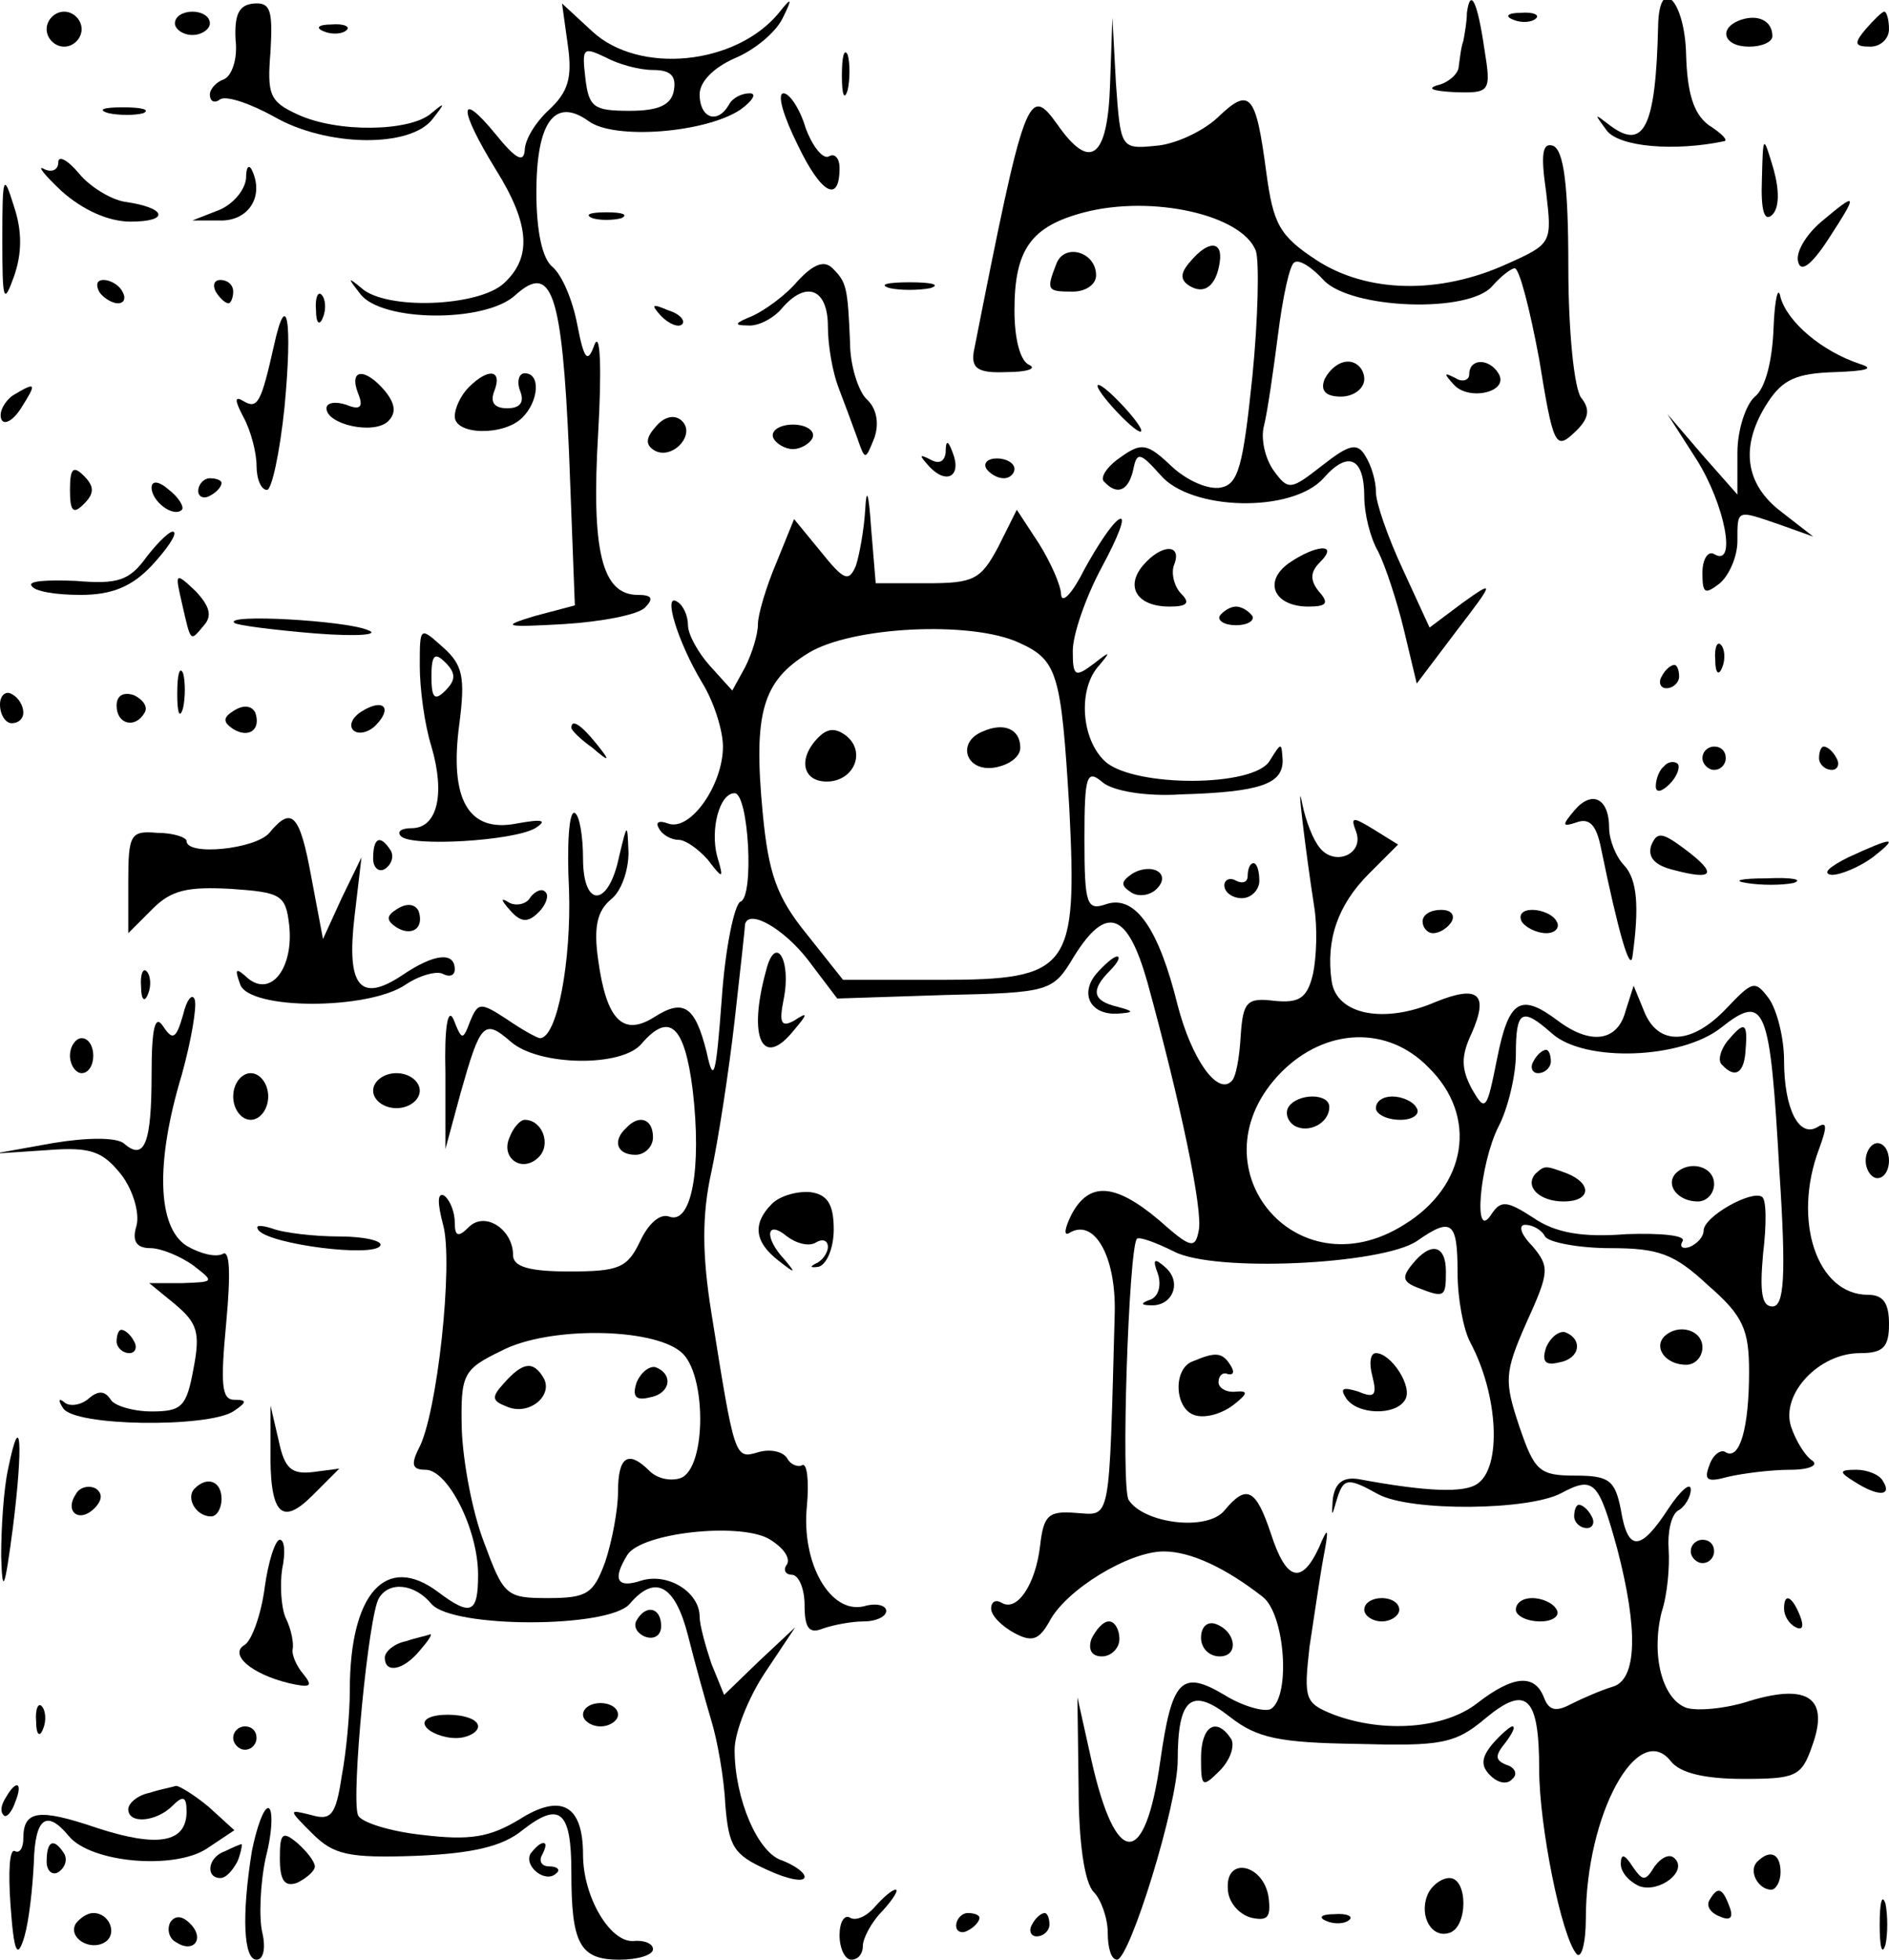 <?xml version="1.0" standalone="no"?>
<!DOCTYPE svg PUBLIC "-//W3C//DTD SVG 20010904//EN"
 "http://www.w3.org/TR/2001/REC-SVG-20010904/DTD/svg10.dtd">
<svg version="1.0" xmlns="http://www.w3.org/2000/svg"
 width="162pt" height="168pt" viewBox="0 0 162 168"
 preserveAspectRatio="xMidYMid meet">

<g transform="translate(0,168) scale(0.1,-0.1)"
fill="#000000" stroke="none">
<path d="M202 1646 c2 -16 -3 -31 -10 -34 -6 -2 -12 -8 -12 -13 0 -6 4 -8 9
-4 6 3 26 -4 46 -15 45 -26 117 -27 136 -2 11 14 11 15 -1 5 -18 -16 -81 -17
-115 -1 -24 11 -26 17 -23 54 2 35 0 42 -14 41 -13 -1 -17 -9 -16 -31z"/>
<path d="M487 1641 c4 -28 0 -40 -16 -55 -12 -11 -21 -26 -21 -35 -1 -11 -8
-7 -25 14 -32 39 -32 22 0 -30 30 -48 31 -76 7 -98 -22 -20 -101 -23 -122 -4
-12 10 -12 9 -1 -5 18 -24 107 -25 133 -1 31 28 40 3 46 -135 l5 -131 -34 -9
c-30 -9 -27 -10 25 -7 32 2 63 8 69 14 8 8 6 11 -6 11 -31 0 -40 38 -34 139 3
53 2 87 -3 76 -6 -17 -9 -14 -15 17 -4 21 -13 42 -21 49 -9 7 -14 31 -14 64 0
61 16 82 45 61 22 -16 100 -10 130 10 11 8 14 14 8 14 -7 0 -15 -4 -18 -10
-10 -17 -25 -11 -25 9 0 11 12 23 30 31 17 7 35 22 41 34 9 18 8 19 -3 5 -37
-45 -120 -53 -160 -16 l-26 24 5 -36z m73 -21 c15 0 20 -5 18 -17 -2 -13 -13
-18 -38 -18 -31 0 -35 3 -38 28 -3 26 -2 27 17 18 11 -6 29 -11 41 -11z"/>
<path d="M1258 1669 c0 -8 -2 -18 -3 -24 -2 -5 -3 -15 -4 -22 0 -6 -9 -14 -18
-16 -10 -3 -4 -5 14 -6 31 -1 32 0 26 37 -6 41 -12 53 -15 31z"/>
<path d="M1422 1658 c-2 -87 -12 -108 -42 -85 -13 10 -13 10 -2 -5 11 -14 58
-18 101 -9 3 1 -3 7 -14 14 -13 10 -18 28 -19 60 -1 47 -23 69 -24 25z"/>
<path d="M40 1655 c0 -8 7 -15 15 -15 8 0 15 7 15 15 0 8 -7 15 -15 15 -8 0
-15 -7 -15 -15z"/>
<path d="M150 1660 c0 -5 7 -10 15 -10 8 0 15 5 15 10 0 6 -7 10 -15 10 -8 0
-15 -4 -15 -10z"/>
<path d="M1298 1663 c7 -3 16 -2 19 1 4 3 -2 6 -13 5 -11 0 -14 -3 -6 -6z"/>
<path d="M1493 1663 c-20 -7 -15 -23 7 -23 11 0 20 4 20 9 0 13 -12 19 -27 14z"/>
<path d="M1600 1655 c-10 -12 -10 -15 4 -15 9 0 16 7 16 15 0 8 -2 15 -4 15
-2 0 -9 -7 -16 -15z"/>
<path d="M278 1653 c7 -3 16 -2 19 1 4 3 -2 6 -13 5 -11 0 -14 -3 -6 -6z"/>
<path d="M952 1608 c-2 -64 -17 -75 -45 -35 -25 35 -28 28 -72 -195 -2 -14 4
-18 28 -17 18 0 26 3 20 6 -8 3 -13 22 -13 47 0 52 14 72 60 84 58 15 135 -2
147 -33 3 -9 2 -58 -3 -108 -8 -77 -12 -92 -27 -95 -11 -2 -29 6 -42 18 -21
20 -26 21 -44 8 -12 -8 -18 -18 -14 -21 11 -12 21 -8 25 11 3 15 6 14 23 -5
26 -31 113 -33 140 -3 21 24 35 18 35 -16 0 -14 5 -35 12 -47 6 -12 16 -42 22
-67 l11 -46 34 45 c33 43 33 44 5 24 l-28 -21 -23 50 c-13 28 -23 57 -23 66 0
10 -4 23 -9 31 -7 12 -14 10 -37 -8 -27 -21 -29 -22 -42 -4 -7 10 -11 27 -8
38 3 12 8 47 12 78 4 32 10 60 14 62 4 3 15 -4 25 -15 23 -25 125 -29 145 -5
7 8 16 15 19 15 4 0 13 -35 21 -78 12 -74 14 -78 30 -63 13 12 14 20 6 30 -6
8 -11 57 -11 112 0 71 -4 100 -13 104 -9 3 -11 -6 -6 -40 5 -43 5 -44 -33 -61
-59 -27 -121 -25 -164 3 -32 21 -37 31 -43 75 -9 68 -14 74 -42 47 -13 -12
-37 -23 -53 -24 -30 -3 -30 -2 -34 54 l-3 56 -2 -57z"/>
<path d="M722 1615 c0 -16 2 -22 5 -12 2 9 2 23 0 30 -3 6 -5 -1 -5 -18z"/>
<path d="M684 1556 c20 -42 36 -51 36 -20 0 8 -4 13 -9 10 -5 -3 -14 8 -20 24
-5 17 -14 30 -19 30 -6 0 0 -20 12 -44z"/>
<path d="M93 1583 c9 -2 23 -2 30 0 6 3 -1 5 -18 5 -16 0 -22 -2 -12 -5z"/>
<path d="M1511 1526 c-1 -26 2 -37 9 -30 6 6 6 21 1 39 -9 30 -9 30 -10 -9z"/>
<path d="M50 1541 c0 -7 -6 -9 -12 -6 -7 4 0 -5 15 -19 18 -16 40 -26 59 -26
34 0 31 12 -5 17 -12 2 -30 13 -39 24 -10 12 -18 16 -18 10z"/>
<path d="M211 1527 c-1 -10 -11 -22 -23 -27 l-23 -9 23 0 c24 -1 38 19 29 41
-3 8 -6 6 -6 -5z"/>
<path d="M2 1475 c0 -53 1 -57 10 -32 7 20 7 39 0 60 -9 29 -10 27 -10 -28z"/>
<path d="M1562 1490 c-13 -11 -22 -26 -20 -34 2 -10 11 -4 26 19 26 40 25 41
-6 15z"/>
<path d="M508 1493 c6 -2 18 -2 25 0 6 3 1 5 -13 5 -14 0 -19 -2 -12 -5z"/>
<path d="M906 1454 c-9 -23 -8 -24 14 -24 11 0 20 6 20 14 0 20 -27 28 -34 10z"/>
<path d="M1021 1456 c-9 -10 -9 -16 -1 -21 13 -8 23 0 26 20 3 19 -10 19 -25
1z"/>
<path d="M684 1439 c-10 -12 -28 -25 -39 -30 -15 -6 -16 -8 -4 -8 9 -1 22 6
29 14 21 25 40 18 40 -15 0 -16 4 -39 9 -52 5 -13 12 -32 16 -43 7 -20 7 -20
15 0 4 12 2 25 -7 33 -7 7 -14 29 -14 48 -2 48 -3 52 -15 64 -7 7 -16 4 -30
-11z"/>
<path d="M85 1430 c3 -5 11 -10 16 -10 6 0 7 5 4 10 -3 6 -11 10 -16 10 -6 0
-7 -4 -4 -10z"/>
<path d="M185 1430 c3 -5 8 -10 11 -10 2 0 4 5 4 10 0 6 -5 10 -11 10 -5 0 -7
-4 -4 -10z"/>
<path d="M763 1433 c9 -2 25 -2 35 0 9 3 1 5 -18 5 -19 0 -27 -2 -17 -5z"/>
<path d="M1521 1399 c-1 -28 -7 -52 -16 -59 -8 -7 -15 -29 -15 -48 l0 -36 -30
34 -30 35 25 -39 c24 -38 35 -93 15 -81 -5 3 -10 -4 -10 -16 0 -18 2 -19 15
-9 8 7 15 23 15 36 0 28 -1 27 37 14 l28 -10 -27 21 c-32 24 -36 57 -12 94 13
20 25 25 58 26 27 1 34 3 21 7 -33 11 -62 36 -68 57 -2 11 -5 -1 -6 -26z"/>
<path d="M271 1414 c0 -11 3 -14 6 -6 3 7 2 16 -1 19 -3 4 -6 -2 -5 -13z"/>
<path d="M567 1409 c7 -7 15 -10 18 -7 3 3 -2 9 -12 12 -14 6 -15 5 -6 -5z"/>
<path d="M235 1384 c-11 -49 -14 -55 -26 -48 -8 5 -8 1 0 -14 6 -11 11 -30 11
-41 0 -12 4 -21 9 -21 4 0 11 32 15 71 7 74 2 103 -9 53z"/>
<path d="M1136 1355 c-4 -10 1 -15 14 -15 11 0 20 7 20 15 0 8 -6 15 -14 15
-8 0 -16 -7 -20 -15z"/>
<path d="M1260 1359 c0 -5 -6 -7 -12 -3 -10 5 -10 4 -1 -6 13 -14 48 -6 38 10
-8 13 -25 13 -25 -1z"/>
<path d="M307 1343 c5 -12 2 -15 -10 -10 -9 3 -17 2 -17 -3 0 -14 41 -23 53
-11 7 7 6 15 -3 26 -17 20 -31 19 -23 -2z"/>
<path d="M402 1348 c-7 -7 -12 -18 -12 -25 0 -16 42 -17 58 -1 14 14 16 38 2
38 -5 0 -7 -7 -4 -15 4 -10 0 -15 -11 -15 -11 0 -15 5 -11 15 7 18 -5 20 -22
3z"/>
<path d="M11 1341 c-7 -5 -12 -14 -10 -20 2 -6 10 -2 17 9 14 22 13 23 -7 11z"/>
<path d="M955 1330 c10 -11 20 -20 23 -20 3 0 -3 9 -13 20 -10 11 -20 20 -23
20 -3 0 3 -9 13 -20z"/>
<path d="M563 1315 c-9 -10 -10 -16 -2 -21 15 -9 36 13 24 25 -6 6 -15 4 -22
-4z"/>
<path d="M663 1305 c2 -5 10 -10 17 -10 7 0 15 5 17 10 2 6 -6 11 -17 11 -11
0 -19 -5 -17 -11z"/>
<path d="M811 1292 c-1 -8 -6 -10 -13 -6 -10 5 -10 4 -1 -6 15 -16 28 -8 20
12 -4 11 -6 11 -6 0z"/>
<path d="M846 1278 c3 -4 9 -8 15 -8 5 0 9 4 9 8 0 5 -7 9 -15 9 -8 0 -12 -4
-9 -9z"/>
<path d="M60 1260 c0 -19 3 -21 12 -12 9 9 9 15 0 24 -9 9 -12 7 -12 -12z"/>
<path d="M130 1262 c0 -12 19 -26 26 -19 2 2 -2 10 -11 17 -9 8 -15 8 -15 2z"/>
<path d="M170 1259 c0 -5 5 -7 10 -4 6 3 10 8 10 11 0 2 -4 4 -10 4 -5 0 -10
-5 -10 -11z"/>
<path d="M742 1243 c-1 -17 -5 -39 -8 -48 -6 -14 -10 -13 -30 12 l-23 28 -15
-37 c-9 -21 -16 -45 -16 -53 0 -9 -5 -25 -11 -37 l-11 -20 -19 21 c-10 11 -19
27 -19 35 0 8 -4 17 -9 20 -13 9 0 -34 21 -69 10 -16 18 -41 18 -55 0 -33 -28
-73 -47 -66 -8 3 -11 1 -8 -4 3 -6 11 -10 17 -10 6 0 17 -8 25 -17 13 -17 14
-17 8 3 -6 23 2 54 15 54 12 0 17 -89 5 -93 -5 -2 -13 -39 -16 -83 -5 -67 -7
-74 -13 -46 -10 40 -20 46 -45 30 -27 -17 -41 -2 -48 49 -4 28 -1 42 11 52 9
7 15 25 15 40 -1 26 -1 26 -8 -3 -9 -44 -31 -45 -31 -2 0 19 -3 37 -7 39 -5 3
-7 -27 -5 -66 2 -60 -10 -127 -25 -127 -2 0 -15 7 -28 16 -23 15 -25 15 -32
-2 -6 -16 -7 -16 -14 2 -5 11 -8 -7 -7 -46 l0 -65 13 48 c17 60 20 64 43 44
24 -21 95 -22 112 -2 24 28 37 16 44 -39 8 -68 -1 -116 -20 -109 -8 3 -18 -6
-25 -21 -11 -23 -18 -26 -61 -26 -34 0 -48 4 -48 14 0 22 -24 38 -38 24 -9 -9
-12 -8 -12 4 0 9 -4 19 -9 23 -6 3 -6 -6 -1 -25 9 -32 -5 -163 -21 -192 -7
-14 -5 -18 6 -18 19 0 45 -51 45 -90 0 -33 -6 -36 -34 -15 -45 34 -76 -1 -76
-84 0 -20 -3 -53 -7 -74 -5 -33 -9 -38 -26 -33 -20 5 -20 5 1 -16 18 -18 31
-21 88 -19 49 2 75 8 92 22 32 25 42 17 42 -36 0 -61 7 -75 41 -75 16 0 29 4
29 9 0 5 -8 8 -17 7 -20 -1 -43 38 -43 74 0 43 -19 53 -55 30 -25 -15 -42 -18
-83 -13 -28 3 -53 11 -55 17 -6 15 9 172 18 186 9 15 31 12 45 -5 18 -21 152
-21 170 0 22 26 39 16 50 -27 6 -24 15 -56 20 -73 5 -16 11 -49 12 -72 3 -36
7 -43 36 -56 17 -8 32 -11 32 -6 0 4 -9 10 -19 14 -21 6 -41 53 -41 95 0 15
12 45 26 66 l26 39 -31 -29 -30 -29 -11 27 c-5 15 -10 33 -10 40 0 21 -27 38
-50 31 -21 -7 -25 1 -12 22 12 19 95 28 121 14 12 -7 19 -16 16 -22 -4 -5 -1
-9 4 -9 6 0 11 -12 11 -26 0 -20 4 -25 16 -20 9 3 24 6 35 6 10 0 19 4 19 9 0
5 -9 7 -19 4 -29 -7 -54 37 -49 86 2 22 0 37 -4 35 -3 -2 -10 0 -13 6 -4 6
-15 8 -25 5 -20 -6 -20 -5 -40 120 -8 50 -8 84 0 120 6 28 15 86 20 130 5 44
9 81 9 83 4 13 34 -5 54 -31 l25 -33 92 3 c91 2 93 3 111 33 28 45 46 38 63
-22 28 -102 48 -196 44 -213 -3 -16 -7 -15 -34 9 -38 32 -60 33 -75 5 -6 -12
-7 -19 -2 -16 21 13 40 -19 39 -68 -5 -183 -3 -174 -33 -172 -24 2 -28 -2 -31
-28 -4 -34 -20 -57 -33 -49 -5 3 -9 1 -9 -5 0 -6 9 -15 20 -21 15 -8 21 -6 30
10 14 27 68 60 98 60 23 0 53 -14 85 -39 19 -15 24 -85 7 -96 -5 -3 -24 2 -40
12 -37 22 -45 13 -55 -57 -13 -92 -38 -92 -59 1 l-12 54 1 -77 c0 -47 5 -82
13 -90 6 -6 12 -22 12 -35 0 -13 3 -23 8 -23 11 1 52 133 52 171 0 54 12 63
45 37 23 -18 42 -22 109 -23 72 -2 84 0 110 22 35 29 46 19 46 -44 0 -48 19
-143 32 -158 4 -5 8 9 8 30 0 90 45 171 73 135 8 -10 29 -15 62 -15 45 0 50 2
59 28 15 41 -3 54 -53 39 -21 -7 -46 -9 -55 -6 -21 8 -30 46 -21 82 5 15 7 39
6 54 -1 14 2 29 8 33 6 3 11 12 11 18 0 7 -9 -1 -19 -16 -24 -37 -35 -38 -41
-1 -5 25 -10 29 -39 29 -31 0 -35 4 -48 42 -13 39 -13 46 6 89 20 44 20 48 5
66 -10 10 -12 18 -6 18 6 0 14 -4 17 -10 3 -5 29 -10 56 -10 42 0 55 -5 84
-32 30 -26 35 -38 35 -74 0 -48 -8 -76 -20 -69 -4 3 -11 -2 -14 -11 -5 -13 -2
-15 16 -10 13 3 37 6 53 6 17 0 25 4 19 8 -6 4 -14 17 -18 29 -9 28 24 63 59
63 20 0 25 5 25 25 0 18 -5 25 -18 25 -44 0 -65 64 -42 125 7 19 7 24 -1 19
-16 -10 -29 15 -29 57 0 19 -6 43 -13 53 -12 16 -14 15 -36 -8 -30 -32 -59
-33 -71 -3 l-9 22 -7 -22 c-7 -26 -30 -29 -58 -8 -32 24 -42 18 -52 -32 -9
-45 -10 -47 -22 -26 -9 17 -9 28 0 47 15 34 6 42 -31 27 -44 -19 -85 -11 -89
18 -5 35 5 65 32 92 l25 25 -21 13 c-18 11 -20 11 -15 -2 7 -19 -18 -30 -31
-14 -6 7 -12 23 -15 37 -6 31 3 -42 10 -87 3 -18 2 -44 -1 -58 -5 -21 -12 -25
-33 -23 -24 3 -27 -1 -29 -30 -1 -18 -4 -36 -8 -39 -12 -12 -34 19 -46 65 -16
65 -36 95 -61 87 -17 -6 -19 -1 -19 56 0 55 2 60 16 48 9 -7 36 -12 67 -10 68
2 87 9 87 29 -1 16 -1 16 -11 0 -13 -23 -116 -23 -141 -1 -21 19 -24 63 -5 83
10 12 9 12 -5 1 -16 -12 -18 -11 -18 11 0 14 11 46 25 72 14 26 21 44 15 41
-6 -3 -19 -23 -30 -43 -10 -20 -19 -30 -20 -22 0 8 -9 28 -19 44 l-19 29 -16
-32 c-15 -28 -21 -31 -61 -31 l-44 0 -4 48 c-2 30 -4 35 -5 15z m132 -114 c33
-15 36 -26 43 -141 7 -139 1 -148 -111 -148 l-83 0 -31 39 c-26 32 -33 52 -38
105 -8 85 0 112 39 136 37 23 140 28 181 9z m652 -453 c6 -91 4 -116 -6 -116
-9 0 -11 12 -8 45 3 25 3 47 -1 49 -9 6 -50 -17 -50 -29 0 -5 -5 -11 -12 -14
-6 -2 -9 0 -6 5 3 5 -19 7 -48 6 -38 -3 -61 1 -80 14 -23 15 -28 15 -36 3 -16
-25 -10 43 6 75 8 15 15 44 15 62 0 38 5 41 31 18 28 -25 111 -22 145 5 38 30
42 19 50 -123z m-301 89 c43 -42 33 -102 -21 -135 -94 -59 -183 52 -105 131
38 38 91 40 126 4z m25 -176 c0 -22 5 -49 11 -60 24 -45 27 -107 6 -121 -11
-8 -43 -7 -102 4 -13 2 -20 -3 -22 -17 -1 -15 -1 -16 3 -2 6 20 9 21 36 6 28
-15 129 -14 157 1 28 15 32 10 48 -48 18 -69 17 -112 -4 -118 -10 -3 -26 -10
-36 -15 -13 -7 -19 -5 -23 6 -8 20 -26 19 -57 -5 -28 -22 -80 -26 -123 -10
-25 10 -26 13 -21 58 4 26 9 61 12 77 5 26 4 27 -4 8 -15 -32 -28 -28 -41 12
-13 39 -21 43 -40 20 -15 -18 -69 -11 -82 9 -7 10 0 216 7 224 2 2 16 -3 32
-11 35 -18 178 -11 208 9 30 21 35 17 35 -27z m-666 -68 c22 -18 22 -99 0
-108 -8 -3 -20 -1 -27 6 -18 18 -27 13 -27 -18 0 -15 -5 -42 -11 -60 -10 -27
-15 -31 -49 -31 -36 0 -38 2 -55 48 -10 26 -18 69 -19 97 -1 47 1 51 34 67 40
21 129 20 154 -1z"/>
<path d="M702 1048 c-18 -18 -14 -38 7 -38 23 0 34 25 17 39 -9 7 -16 7 -24
-1z"/>
<path d="M843 1053 c-23 -9 -15 -35 10 -31 12 2 22 9 22 17 0 16 -14 22 -32
14z"/>
<path d="M1481 787 c-6 -8 -8 -17 -4 -20 11 -12 19 -7 20 13 2 24 -1 25 -16 7z"/>
<path d="M1315 770 c-3 -5 -1 -10 4 -10 6 0 11 5 11 10 0 6 -2 10 -4 10 -3 0
-8 -4 -11 -10z"/>
<path d="M1317 674 c-10 -11 3 -24 24 -24 23 0 25 15 3 24 -19 7 -19 7 -27 0z"/>
<path d="M1437 674 c-9 -10 2 -24 19 -24 8 0 14 7 14 15 0 15 -21 21 -33 9z"/>
<path d="M1105 731 c-3 -5 -1 -12 5 -16 12 -7 30 2 30 16 0 12 -27 12 -35 0z"/>
<path d="M1180 730 c0 -5 9 -10 21 -10 11 0 17 5 14 10 -3 6 -13 10 -21 10 -8
0 -14 -4 -14 -10z"/>
<path d="M1211 596 c-9 -11 -8 -15 5 -20 23 -9 24 -8 24 14 0 23 -13 26 -29 6z"/>
<path d="M993 588 c3 -9 1 -19 -6 -22 -9 -3 -9 -5 0 -5 18 -1 27 19 13 32 -10
9 -12 8 -7 -5z"/>
<path d="M1023 513 c-17 -6 -16 -40 1 -46 8 -3 22 0 33 8 13 10 14 13 3 12 -8
-1 -15 3 -15 8 0 6 4 9 8 7 5 -1 6 2 2 8 -7 11 -13 11 -32 3z"/>
<path d="M1177 500 c4 -16 2 -19 -12 -13 -13 4 -16 3 -11 -5 9 -15 43 -16 51
-2 7 11 -12 40 -25 40 -5 0 -6 -9 -3 -20z"/>
<path d="M1350 380 c0 -5 5 -10 11 -10 5 0 7 5 4 10 -3 6 -8 10 -11 10 -2 0
-4 -4 -4 -10z"/>
<path d="M1170 300 c0 -5 7 -10 15 -10 8 0 15 5 15 10 0 6 -7 10 -15 10 -8 0
-15 -4 -15 -10z"/>
<path d="M1300 300 c0 -5 9 -10 21 -10 11 0 17 5 14 10 -3 6 -13 10 -21 10 -8
0 -14 -4 -14 -10z"/>
<path d="M432 494 c-11 -12 -10 -15 3 -20 19 -8 40 10 31 25 -9 15 -18 13 -34
-5z"/>
<path d="M546 495 c-4 -12 -1 -16 11 -13 18 3 21 20 5 26 -5 1 -12 -4 -16 -13z"/>
<path d="M126 1203 c-15 -21 -25 -24 -61 -21 -24 1 -41 0 -38 -4 2 -5 21 -8
42 -8 27 0 44 7 61 25 13 14 22 27 19 29 -2 2 -12 -7 -23 -21z"/>
<path d="M980 1195 c-15 -18 -5 -35 23 -35 15 0 18 3 10 11 -6 6 -9 18 -6 25
7 18 -11 18 -27 -1z"/>
<path d="M1105 1197 c-22 -16 -12 -37 17 -37 16 0 18 3 9 13 -8 10 -7 17 1 25
17 17 -4 15 -27 -1z"/>
<path d="M156 1163 c8 -35 7 -33 19 -19 7 8 5 16 -7 29 -18 17 -18 16 -12 -10z"/>
<path d="M1046 1152 c-2 -4 4 -8 14 -8 10 0 16 4 14 8 -3 4 -9 8 -14 8 -5 0
-11 -4 -14 -8z"/>
<path d="M201 1146 c2 -2 33 -6 69 -9 38 -3 57 -1 45 3 -19 8 -123 14 -114 6z"/>
<path d="M360 1109 c0 -19 4 -50 10 -69 12 -41 5 -70 -17 -70 -9 0 -13 -3 -9
-7 9 -9 96 -4 115 7 11 7 6 8 -16 4 -41 -8 -58 20 -49 86 5 39 3 50 -14 65
-20 18 -20 18 -20 -16z m22 -21 c-9 -9 -12 -7 -12 12 0 19 3 21 12 12 9 -9 9
-15 0 -24z"/>
<path d="M1471 1114 c0 -11 3 -14 6 -6 3 7 2 16 -1 19 -3 4 -6 -2 -5 -13z"/>
<path d="M152 1085 c0 -16 2 -22 5 -12 2 9 2 23 0 30 -3 6 -5 -1 -5 -18z"/>
<path d="M1425 1100 c-3 -5 -1 -10 4 -10 6 0 11 5 11 10 0 6 -2 10 -4 10 -3 0
-8 -4 -11 -10z"/>
<path d="M0 1076 c0 -9 5 -16 10 -16 6 0 10 4 10 9 0 6 -4 13 -10 16 -5 3 -10
-1 -10 -9z"/>
<path d="M100 1075 c0 -16 16 -20 24 -6 3 5 -1 11 -9 15 -9 3 -15 0 -15 -9z"/>
<path d="M201 1071 c-10 -6 -10 -10 -1 -16 13 -8 24 -1 19 14 -3 6 -10 7 -18
2z"/>
<path d="M310 1070 c-8 -5 -11 -12 -7 -16 4 -4 13 -2 19 4 15 15 7 24 -12 12z"/>
<path d="M490 1056 c0 -2 8 -10 18 -17 15 -13 16 -12 3 4 -13 16 -21 21 -21
13z"/>
<path d="M1460 1030 c0 -5 5 -10 10 -10 6 0 10 5 10 10 0 6 -4 10 -10 10 -5 0
-10 -4 -10 -10z"/>
<path d="M1560 1030 c0 -5 5 -10 11 -10 5 0 7 5 4 10 -3 6 -8 10 -11 10 -2 0
-4 -4 -4 -10z"/>
<path d="M1427 1023 c-4 -3 -7 -11 -7 -17 0 -6 5 -5 12 2 6 6 9 14 7 17 -3 3
-9 2 -12 -2z"/>
<path d="M1350 985 c-11 -13 -10 -14 2 -10 11 4 17 -2 21 -22 15 -73 25 -107
27 -93 6 43 4 66 -7 78 -7 7 -13 22 -13 32 0 26 -15 33 -30 15z"/>
<path d="M231 966 c-12 -14 -71 -20 -71 -7 0 3 -11 7 -25 7 -23 2 -25 -1 -25
-42 l0 -44 21 21 c16 16 30 19 67 17 43 -3 47 -5 50 -31 4 -36 -15 -62 -35
-46 -11 10 -12 9 -7 -5 8 -22 110 -22 142 0 12 8 27 12 32 9 6 -3 10 -1 10 4
0 15 -17 14 -45 -5 -36 -24 -48 -10 -41 50 l6 51 -17 -35 -16 -35 -10 53 c-10
55 -17 61 -36 38z"/>
<path d="M1416 955 c-3 -10 3 -17 20 -21 34 -9 37 -3 9 18 -20 15 -24 15 -29
3z"/>
<path d="M320 944 c0 -8 5 -12 10 -9 6 4 8 11 5 16 -9 14 -15 11 -15 -7z"/>
<path d="M1585 945 c-16 -8 -23 -14 -14 -15 8 0 24 7 35 15 23 18 18 18 -21 0z"/>
<path d="M971 931 c-10 -7 -10 -10 -1 -16 6 -4 16 -3 22 3 13 13 -4 23 -21 13z"/>
<path d="M1070 929 c0 -5 -4 -7 -10 -4 -5 3 -10 1 -10 -4 0 -6 7 -11 15 -11 8
0 15 7 15 15 0 8 -2 15 -5 15 -3 0 -5 -5 -5 -11z"/>
<path d="M1498 923 c12 -2 30 -2 40 0 9 3 -1 5 -23 4 -22 0 -30 -2 -17 -4z"/>
<path d="M455 911 c-3 -6 -12 -8 -18 -5 -8 5 -8 3 1 -7 9 -10 15 -10 24 -1 6
6 9 14 6 17 -3 4 -9 1 -13 -4z"/>
<path d="M341 901 c-10 -6 -10 -10 -1 -16 13 -8 24 -1 19 14 -3 6 -10 7 -18 2z"/>
<path d="M1220 890 c0 -5 4 -10 9 -10 6 0 13 5 16 10 3 6 -1 10 -9 10 -9 0
-16 -4 -16 -10z"/>
<path d="M1305 890 c3 -5 13 -10 21 -10 8 0 12 5 9 10 -3 6 -13 10 -21 10 -8
0 -12 -4 -9 -10z"/>
<path d="M657 848 c-16 -58 -3 -85 24 -51 12 14 12 16 0 8 -11 -6 -13 -2 -9
18 7 34 -7 57 -15 25z"/>
<path d="M940 845 c-14 -17 -5 -35 18 -34 15 1 15 2 0 6 -21 5 -23 14 -6 31 7
7 9 12 6 12 -3 0 -11 -7 -18 -15z"/>
<path d="M121 834 c0 -11 3 -14 6 -6 3 7 2 16 -1 19 -3 4 -6 -2 -5 -13z"/>
<path d="M157 810 c-6 -21 -9 -22 -17 -10 -7 11 -10 -1 -10 -41 0 -59 -6 -75
-24 -59 -7 5 -31 5 -61 0 l-50 -9 45 3 c38 3 48 -1 64 -21 10 -13 16 -33 13
-44 -4 -13 0 -19 12 -19 9 0 26 -7 37 -15 18 -14 18 -14 -10 -15 l-28 0 22
-18 c19 -16 22 -24 16 -55 -6 -33 -10 -37 -36 -37 -16 0 -32 5 -35 10 -5 8
-11 8 -19 1 -7 -6 -17 -7 -21 -3 -5 4 -5 1 -1 -5 9 -16 124 -17 146 -3 12 8
12 10 1 10 -11 0 -12 13 -7 66 4 43 3 63 -3 59 -6 -3 -19 0 -31 7 -25 16 -27
71 -4 147 8 29 13 58 11 64 -2 6 -7 0 -10 -13z"/>
<path d="M60 775 c0 -8 5 -15 10 -15 6 0 10 7 10 15 0 8 -4 15 -10 15 -5 0
-10 -7 -10 -15z"/>
<path d="M200 740 c0 -11 7 -20 15 -20 8 0 15 9 15 20 0 11 -7 20 -15 20 -8 0
-15 -9 -15 -20z"/>
<path d="M320 745 c0 -8 9 -15 20 -15 11 0 20 7 20 15 0 8 -9 15 -20 15 -11 0
-20 -7 -20 -15z"/>
<path d="M437 705 c-8 -18 11 -31 25 -17 11 11 3 32 -12 32 -4 0 -10 -7 -13
-15z"/>
<path d="M537 713 c-12 -11 -8 -23 8 -23 8 0 15 7 15 15 0 16 -12 20 -23 8z"/>
<path d="M1600 685 c0 -8 5 -15 10 -15 6 0 10 7 10 15 0 8 -4 15 -10 15 -5 0
-10 -7 -10 -15z"/>
<path d="M662 648 c-17 -17 -15 -33 6 -49 14 -11 15 -11 5 1 -18 19 -16 35 2
20 8 -6 19 -9 25 -5 5 3 10 2 10 -4 0 -5 -5 -12 -10 -14 -6 -3 -5 -4 2 -3 7 2
13 16 13 32 0 21 -5 30 -20 32 -11 1 -26 -3 -33 -10z"/>
<path d="M222 625 c11 -12 98 -23 104 -13 3 4 -13 8 -35 8 -21 0 -48 3 -58 7
-10 3 -15 3 -11 -2z"/>
<path d="M100 530 c0 -5 5 -10 11 -10 5 0 7 5 4 10 -3 6 -8 10 -11 10 -2 0 -4
-4 -4 -10z"/>
<path d="M1326 525 c-4 -12 -1 -16 11 -13 18 3 21 20 5 26 -5 1 -12 -4 -16
-13z"/>
<path d="M1427 534 c-9 -10 2 -24 19 -24 8 0 14 7 14 15 0 15 -21 21 -33 9z"/>
<path d="M232 440 c-1 -58 9 -69 36 -42 l23 23 -23 -3 c-18 -2 -24 3 -29 27
l-7 30 0 -35z"/>
<path d="M7 421 c-4 -18 -6 -52 -6 -75 1 -34 3 -29 10 24 9 71 7 105 -4 51z"/>
<path d="M1590 410 c20 -13 33 -13 25 0 -3 6 -14 10 -23 10 -15 0 -15 -2 -2
-10z"/>
<path d="M65 399 c-10 -15 3 -25 16 -12 7 7 7 13 1 17 -6 3 -14 1 -17 -5z"/>
<path d="M167 404 c-8 -8 1 -24 14 -24 5 0 9 7 9 15 0 15 -12 20 -23 9z"/>
<path d="M227 319 c-3 -23 -11 -45 -17 -49 -14 -8 5 -25 38 -33 18 -4 21 -3
12 8 -6 7 -10 17 -9 21 1 5 -1 17 -6 27 -4 9 -5 29 -3 42 3 14 2 25 -2 25 -4
0 -10 -19 -13 -41z"/>
<path d="M1450 350 c0 -5 5 -10 10 -10 6 0 10 5 10 10 0 6 -4 10 -10 10 -5 0
-10 -4 -10 -10z"/>
<path d="M1530 301 c0 -6 4 -13 10 -16 6 -3 7 1 4 9 -7 18 -14 21 -14 7z"/>
<path d="M546 291 c-3 -5 0 -11 7 -14 8 -3 14 1 14 9 0 16 -13 19 -21 5z"/>
<path d="M936 275 c-3 -9 0 -15 9 -15 8 0 15 7 15 15 0 8 -4 15 -9 15 -5 0
-11 -7 -15 -15z"/>
<path d="M1030 276 c0 -9 7 -16 16 -16 17 0 14 22 -4 28 -7 2 -12 -3 -12 -12z"/>
<path d="M348 273 c-10 -2 -18 -9 -18 -14 0 -14 16 -11 30 6 7 8 11 14 9 14
-2 -1 -12 -3 -21 -6z"/>
<path d="M31 204 c0 -11 3 -14 6 -6 3 7 2 16 -1 19 -3 4 -6 -2 -5 -13z"/>
<path d="M500 210 c0 -5 7 -10 15 -10 8 0 15 5 15 10 0 6 -7 10 -15 10 -8 0
-15 -4 -15 -10z"/>
<path d="M365 200 c3 -5 15 -10 26 -10 10 0 19 5 19 10 0 6 -12 10 -26 10 -14
0 -23 -4 -19 -10z"/>
<path d="M200 190 c0 -5 5 -10 10 -10 6 0 10 5 10 10 0 6 -4 10 -10 10 -5 0
-10 -4 -10 -10z"/>
<path d="M1030 173 c0 -25 1 -26 16 -11 9 9 13 21 10 27 -13 20 -26 11 -26
-16z"/>
<path d="M1280 185 c-10 -12 -10 -19 -2 -27 7 -7 15 -8 19 -3 5 4 2 10 -5 12
-10 4 -10 8 -1 19 6 8 9 14 6 14 -2 0 -10 -7 -17 -15z"/>
<path d="M5 139 c-4 -6 -5 -12 -2 -15 2 -3 7 2 10 11 7 17 1 20 -8 4z"/>
<path d="M128 143 c-10 -2 -18 -9 -18 -14 0 -13 24 -11 38 3 9 9 12 8 12 -5 0
-27 -25 -31 -77 -14 -50 17 -63 15 -63 -9 0 -8 -3 -13 -7 -11 -5 3 -6 -18 -4
-46 3 -42 6 -47 12 -27 4 14 7 42 8 63 1 39 11 46 30 23 19 -23 90 -29 118
-11 l24 16 -22 20 c-12 10 -25 18 -28 18 -3 -1 -14 -3 -23 -6z"/>
<path d="M216 93 c-9 -56 -7 -93 4 -93 6 0 8 10 5 23 -3 12 -2 42 3 65 6 23 6
42 2 42 -4 0 -10 -17 -14 -37z"/>
<path d="M240 87 c0 -19 4 -25 15 -21 8 4 15 10 15 14 0 4 -7 13 -15 20 -13
11 -15 8 -15 -13z"/>
<path d="M40 84 c0 -8 5 -12 10 -9 6 4 8 11 5 16 -9 14 -15 11 -15 -7z"/>
<path d="M193 93 c-15 -5 -17 -23 -4 -23 5 0 11 7 15 15 3 8 4 15 3 14 -1 0
-8 -3 -14 -6z"/>
<path d="M455 91 c-6 -11 13 -26 22 -17 4 3 1 6 -6 6 -7 0 -9 5 -6 10 3 6 4
10 1 10 -3 0 -7 -4 -11 -9z"/>
<path d="M1390 82 c0 -7 7 -15 16 -19 17 -6 42 13 30 24 -4 4 -11 1 -17 -7 -8
-13 -10 -13 -19 0 -7 11 -10 11 -10 2z"/>
<path d="M1507 84 c-8 -8 1 -24 12 -24 4 0 8 7 8 15 0 16 -9 20 -20 9z"/>
<path d="M1053 61 c0 -11 9 -22 20 -25 14 -3 17 0 15 17 -4 29 -37 36 -35 8z"/>
<path d="M1224 55 c-7 -18 4 -37 19 -32 16 5 16 47 0 47 -7 0 -16 -7 -19 -15z"/>
<path d="M750 45 c-7 -8 -16 -12 -21 -9 -5 3 -9 -4 -9 -15 0 -12 5 -21 10 -21
6 0 10 5 10 12 0 6 7 20 17 30 9 10 14 18 11 18 -3 0 -11 -7 -18 -15z"/>
<path d="M1466 51 c-3 -5 1 -11 9 -14 9 -4 12 -1 8 9 -6 16 -10 17 -17 5z"/>
<path d="M1612 30 c0 -19 2 -27 5 -17 2 9 2 25 0 35 -3 9 -5 1 -5 -18z"/>
<path d="M65 31 c-7 -12 12 -24 25 -16 11 7 4 25 -10 25 -5 0 -11 -4 -15 -9z"/>
<path d="M146 32 c-3 -6 -1 -14 5 -17 15 -10 25 3 12 16 -7 7 -13 7 -17 1z"/>
<path d="M820 29 c0 -5 5 -7 10 -4 6 3 10 8 10 11 0 2 -4 4 -10 4 -5 0 -10 -5
-10 -11z"/>
<path d="M885 30 c-3 -5 -1 -10 4 -10 6 0 11 5 11 10 0 6 -2 10 -4 10 -3 0 -8
-4 -11 -10z"/>
<path d="M1138 33 c7 -3 16 -2 19 1 4 3 -2 6 -13 5 -11 0 -14 -3 -6 -6z"/>
</g>
</svg>
